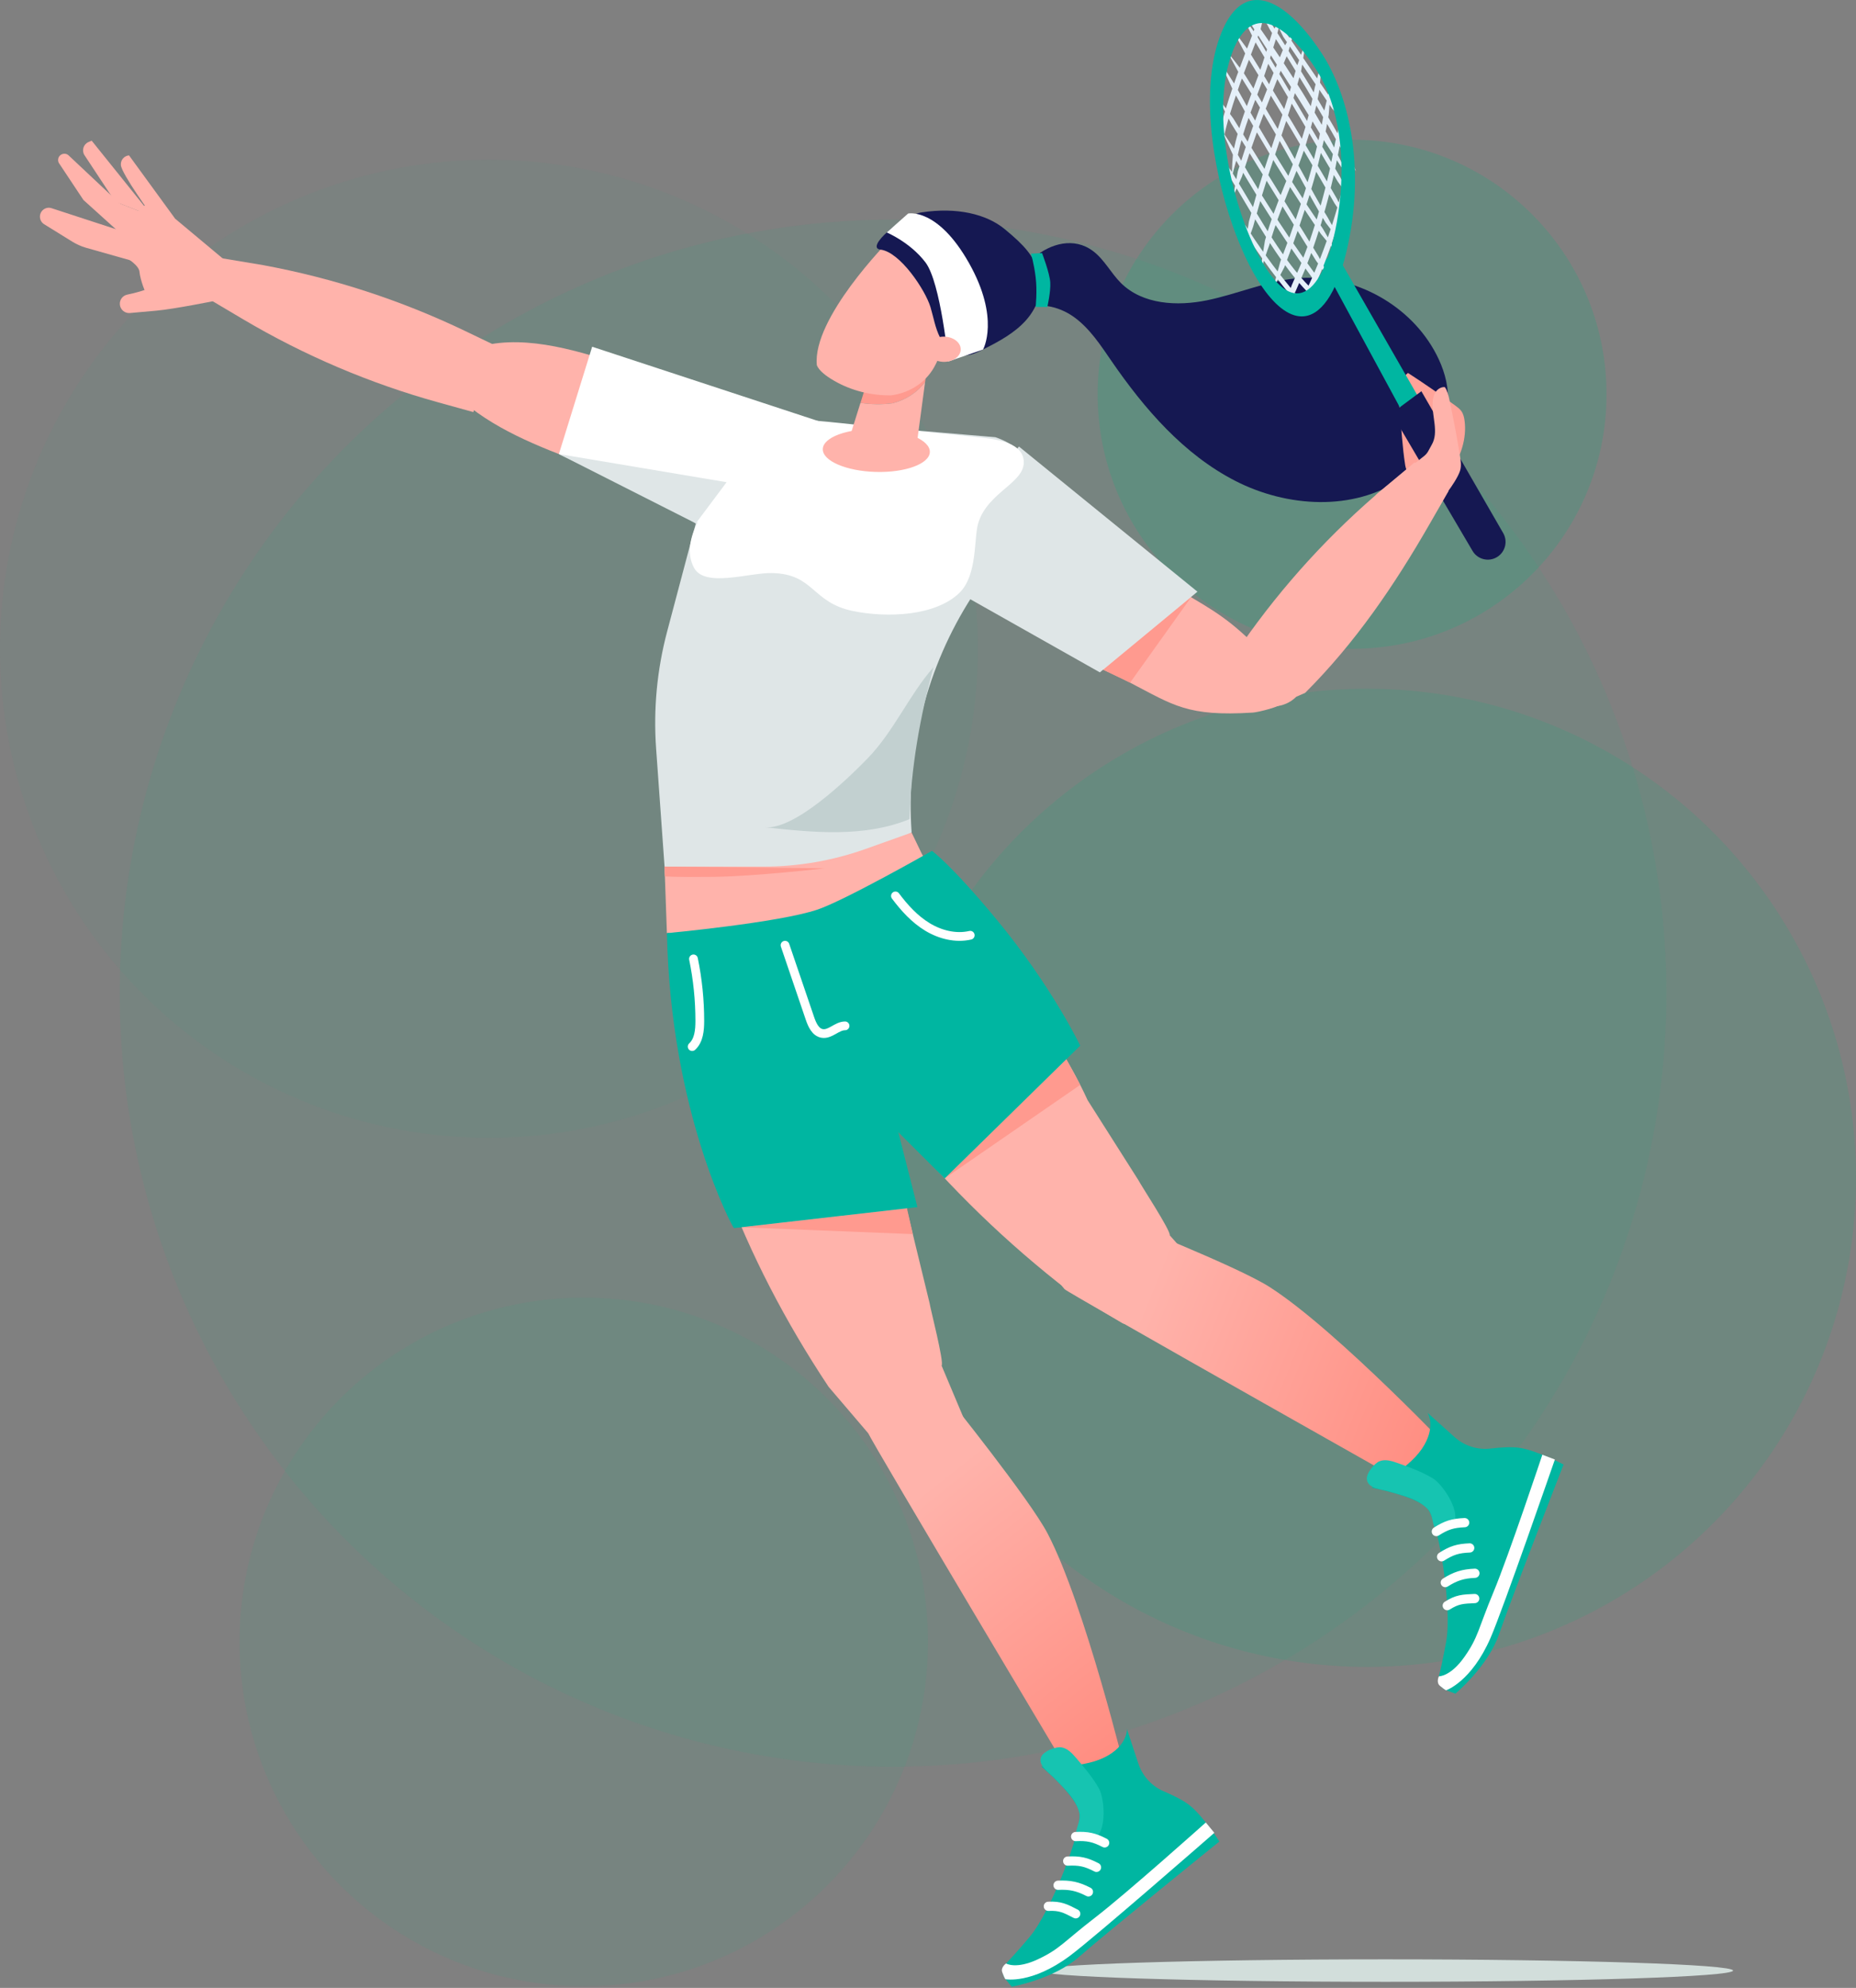 <svg width="212" height="227" viewBox="0 0 212 227" fill="none" xmlns="http://www.w3.org/2000/svg">
<rect x="0" y="0" width="212" height="227" fill="#808080" stroke="none"/>
<circle cx="102.009" cy="113.411" r="88.333" fill="#0EAF7D" fill-opacity="0.08"/>
<circle cx="66.678" cy="187.494" r="39.323" fill="#0EAF7D" fill-opacity="0.08"/>
<circle cx="55.849" cy="74.088" r="55.849" fill="#0EAF7D" fill-opacity="0.04"/>
<circle cx="156.15" cy="134.494" r="55.849" fill="#0EAF7D" fill-opacity="0.15"/>
<circle cx="154.441" cy="45.022" r="29.064" fill="#0EAF7D" fill-opacity="0.2"/>
<path d="M197.957 225.02C197.957 225.728 180.181 226.301 158.254 226.301C136.326 226.301 118.551 225.727 118.551 225.02C118.551 224.312 136.326 223.738 158.254 223.738C180.181 223.738 197.957 224.312 197.957 225.02Z" fill="#D2DEDB"/>
<path d="M124.858 28.675C126.156 29.652 126.899 31.195 128.056 32.337C130.53 34.776 134.462 34.989 137.865 34.291C141.268 33.595 144.514 32.151 147.971 31.796C154.211 31.157 160.683 34.493 163.783 39.946C164.63 41.436 165.244 43.083 165.373 44.792C165.668 48.702 163.313 52.486 160.068 54.685C154.579 58.405 147.017 57.941 141.115 54.919C135.213 51.896 130.724 46.695 126.964 41.234C125.708 39.41 124.474 37.499 122.677 36.206C120.88 34.911 118.34 34.37 116.447 35.519C116.065 35.751 116.09 32.007 116.226 31.639C116.608 30.606 117.303 30.077 118.122 29.388C120.008 27.799 122.686 27.04 124.858 28.675Z" fill="#151852"/>
<path d="M129.085 77.954C134.075 80.547 135.647 81.835 143.096 81.371C143.711 81.332 146.337 80.696 146.685 80.188C147.405 79.138 143.859 74.149 142.943 73.266C139.64 70.086 137.891 69.336 133.196 66.495C130.656 64.958 128.112 63.419 125.462 62.082C122.648 60.661 119.12 59.274 116.047 60.794C113.718 61.945 112.182 64.429 113.115 66.959C115.047 72.2 124.623 75.636 129.085 77.954Z" fill="#FFB3AB"/>
<path d="M159.855 46.644C159.709 45.196 159.67 43.476 160.823 42.586C162.664 43.779 164.47 45.024 166.239 46.321C166.487 46.502 166.737 46.689 166.917 46.938C167.152 47.264 167.244 47.671 167.293 48.069C167.545 50.063 166.869 52.096 165.745 53.763C165.367 54.324 164.911 54.871 164.289 55.138C162.779 55.786 160.763 54.718 160.516 53.17C160.174 51.023 160.075 48.807 159.855 46.644Z" fill="#FFA399"/>
<path d="M152.462 28.684L170.967 60.955C171.327 61.583 171.16 62.382 170.578 62.813C169.88 63.329 168.886 63.109 168.473 62.346L150.988 30.07L152.462 28.684Z" fill="#00B6A1"/>
<path d="M148.73 35.122C148.994 35.327 149.258 35.524 149.525 35.694C149.339 35.395 149.152 35.119 148.964 34.835C149.167 34.571 149.367 34.3 149.569 34.03C149.63 33.905 149.686 33.775 149.744 33.649C150.187 33.976 150.631 34.265 151.068 34.462C150.685 34.055 150.313 33.637 149.948 33.204C150.086 32.904 150.226 32.608 150.361 32.303C150.845 32.83 151.329 33.357 151.823 33.836C151.407 33.146 150.985 32.486 150.568 31.816C150.722 31.455 150.873 31.089 151.021 30.72C151.374 31.2 151.726 31.679 152.086 32.142C151.786 31.536 151.479 30.945 151.171 30.356C151.452 29.645 151.726 28.922 151.987 28.183C151.997 28.153 152.007 28.121 152.018 28.09C152.259 28.378 152.501 28.665 152.746 28.939C152.534 28.565 152.319 28.199 152.104 27.833C152.227 27.476 152.347 27.114 152.465 26.752C152.74 27.075 153.017 27.382 153.299 27.655C153.048 27.258 152.804 26.858 152.565 26.453C152.786 25.767 152.999 25.068 153.204 24.36C153.542 24.866 153.882 25.371 154.227 25.865C153.932 25.221 153.628 24.591 153.322 23.962C153.326 23.946 153.331 23.933 153.336 23.917C153.499 23.337 153.652 22.746 153.806 22.154C154.036 22.48 154.266 22.806 154.501 23.122C154.299 22.692 154.093 22.272 153.886 21.854C153.9 21.797 153.916 21.741 153.931 21.684C153.984 21.269 154.038 20.858 154.088 20.444C154.171 20.572 154.256 20.7 154.329 20.831C154.254 20.668 154.174 20.512 154.099 20.35C154.147 19.942 154.192 19.531 154.225 19.108C154.112 19.38 154.007 19.659 153.901 19.937C153.546 19.187 153.188 18.441 152.82 17.705C152.887 17.361 152.96 17.023 153.025 16.677L153.406 17.353C153.903 18.078 154.387 18.827 154.893 19.547C154.511 18.639 154.103 17.767 153.704 16.878L153.109 15.823C153.188 14.952 153.262 14.081 153.303 13.18C153.275 13.282 153.251 13.387 153.224 13.489C152.966 12.924 152.695 12.389 152.423 11.855L151.917 11.115C151.949 10.59 151.978 10.063 151.991 9.524C151.89 9.948 151.797 10.376 151.706 10.804L151.486 10.482L150.777 9.441C150.861 8.599 150.934 7.75 150.97 6.871C150.797 7.573 150.627 8.272 150.45 8.961L149.614 7.731L148.864 6.631C148.96 6.022 149.05 5.408 149.121 4.775C148.951 5.248 148.786 5.726 148.63 6.211L148.612 6.26L147.74 4.98L147.513 4.645C147.623 4.253 147.732 3.858 147.831 3.451C147.645 3.732 147.468 4.026 147.292 4.322L146.803 3.605C146.582 3.378 146.364 3.147 146.144 2.919C146.229 2.638 146.312 2.358 146.409 2.087C146.233 2.261 146.075 2.472 145.923 2.696C145.867 2.64 145.812 2.58 145.755 2.526C145.793 2.61 145.834 2.687 145.873 2.769C145.772 2.925 145.674 3.086 145.579 3.254L145.311 2.83C145.001 2.44 144.692 2.048 144.382 1.662C144.428 1.458 144.477 1.257 144.519 1.047C144.424 1.191 144.335 1.345 144.245 1.495C144.076 1.287 143.907 1.075 143.734 0.875C143.869 1.142 144.007 1.4 144.144 1.66C143.941 2.003 143.742 2.35 143.54 2.694C143.261 2.302 142.982 1.906 142.7 1.519L142.465 2.097C142.736 2.521 143.007 2.941 143.277 3.365L143.199 3.57C142.736 2.909 142.275 2.244 141.8 1.6C142.195 2.436 142.604 3.248 143.01 4.065L142.752 4.738C142.65 5.008 142.546 5.277 142.443 5.546C141.876 4.778 141.314 4 140.734 3.263C141.224 4.229 141.73 5.16 142.229 6.105C142.022 6.646 141.818 7.192 141.614 7.739C141.153 7.135 140.692 6.532 140.22 5.962L141.44 8.207C141.368 8.399 141.295 8.588 141.225 8.782C141.136 9.028 141.052 9.283 140.964 9.532C140.437 8.715 139.919 7.88 139.384 7.063C139.825 8.102 140.294 9.107 140.757 10.124C140.505 10.86 140.263 11.611 140.031 12.378C139.731 11.971 139.43 11.567 139.123 11.173C139.384 11.704 139.651 12.222 139.92 12.738C139.891 12.837 139.858 12.931 139.829 13.03C139.615 13.765 139.422 14.526 139.238 15.299C139.138 16.168 139.042 17.035 138.998 17.947C139.242 17.241 139.461 16.523 139.72 15.855C139.751 15.722 139.79 15.596 139.822 15.464C140.15 16.209 140.489 16.941 140.829 17.676C140.768 18.317 140.731 18.974 140.715 19.645C140.681 19.589 140.648 19.533 140.614 19.478L139.823 18.442L139.424 17.936C139.356 17.851 139.291 17.785 139.259 17.702C139.247 17.666 139.238 17.614 139.257 17.624C139.275 17.625 139.339 17.707 139.299 17.72C139.352 17.731 139.295 17.593 139.259 17.568C139.194 17.509 139.176 17.637 139.193 17.709C139.226 17.876 139.304 17.989 139.354 18.093L139.689 18.727L140.347 20.007C140.592 20.403 140.832 20.809 141.075 21.212C141.004 21.595 140.934 21.98 140.874 22.376C141.005 22.092 141.131 21.802 141.257 21.513C141.427 21.796 141.598 22.074 141.767 22.358C142.154 23.009 142.542 23.661 142.932 24.313C142.842 24.643 142.745 24.963 142.659 25.296C142.613 25.577 142.57 25.861 142.526 26.142C142.455 26.033 142.383 25.927 142.312 25.816C141.944 25.395 141.587 24.944 141.209 24.521C141.476 25.155 141.768 25.749 142.056 26.361C142.172 26.543 142.29 26.718 142.407 26.898C142.316 27.504 142.232 28.117 142.164 28.745C142.328 28.264 142.488 27.78 142.64 27.29L142.648 27.267C142.785 27.476 142.922 27.689 143.059 27.896C143.426 28.442 143.797 28.977 144.17 29.503C144.107 29.984 144.047 30.467 144.01 30.968C144.125 30.563 144.246 30.168 144.368 29.776C144.62 30.127 144.872 30.479 145.126 30.821C145.335 31.102 145.547 31.374 145.759 31.649C145.65 32.051 145.541 32.453 145.439 32.866C145.618 32.556 145.789 32.234 145.96 31.913C146.379 32.452 146.799 32.982 147.225 33.497L147.071 33.945C146.908 34.378 146.75 34.822 146.596 35.274C146.934 34.845 147.251 34.375 147.566 33.9C147.827 34.208 148.088 34.517 148.35 34.822C148.43 34.887 148.511 34.947 148.591 35.011C148.542 35.162 148.492 35.31 148.445 35.464C148.545 35.359 148.636 35.237 148.73 35.122ZM141.392 17.683C141.516 17.106 141.656 16.547 141.809 16.002L142.231 16.682L142.296 16.789C142.263 16.886 142.228 16.982 142.195 17.08C142.053 17.5 141.919 17.93 141.781 18.355C141.652 18.13 141.521 17.908 141.392 17.683ZM146.486 5.638C146.501 5.663 146.516 5.689 146.532 5.714L146.193 6.544C145.942 6.167 145.691 5.792 145.438 5.42C145.535 5.097 145.635 4.776 145.741 4.468L146.486 5.638ZM147.988 8.094C147.91 8.377 147.828 8.655 147.748 8.936C147.38 8.358 147.01 7.787 146.637 7.221L146.965 6.422C147.309 6.975 147.648 7.536 147.988 8.094ZM150.992 14.186L150.979 14.252C150.708 13.785 150.438 13.318 150.163 12.857C150.228 12.585 150.294 12.317 150.354 12.041C150.615 12.486 150.877 12.932 151.136 13.38L150.992 14.186ZM150.454 24.877C150.435 24.939 150.413 24.999 150.394 25.061C150.051 24.551 149.707 24.044 149.365 23.529C149.323 23.465 149.282 23.398 149.239 23.334C149.353 22.978 149.472 22.632 149.582 22.271C149.585 22.264 149.586 22.255 149.589 22.248C149.66 22.378 149.731 22.508 149.802 22.639C150.082 23.147 150.368 23.651 150.658 24.15C150.589 24.39 150.526 24.64 150.454 24.877ZM147.723 27.78C147.892 27.315 148.055 26.84 148.22 26.369L148.715 27.17L149.342 28.184C149.19 28.604 149.032 29.018 148.872 29.427C148.821 29.355 148.768 29.285 148.717 29.213C148.383 28.742 148.054 28.259 147.723 27.78ZM145.914 25.088C146.099 24.574 146.298 24.078 146.493 23.575L147.786 25.666C147.615 26.154 147.446 26.646 147.271 27.128C146.815 26.457 146.363 25.775 145.914 25.088ZM146.184 8.327L146.287 8.076C146.681 8.692 147.073 9.311 147.465 9.93C147.413 10.103 147.367 10.283 147.315 10.455L146.133 8.454C146.151 8.413 146.167 8.369 146.184 8.327ZM150.672 15.744C150.651 15.84 150.624 15.931 150.603 16.026L149.733 14.552C149.795 14.322 149.861 14.094 149.921 13.859C150.205 14.324 150.487 14.794 150.77 15.262L150.672 15.744ZM149.114 21.667C149.012 21.999 148.902 22.32 148.797 22.649C148.393 22.027 147.989 21.407 147.59 20.776C147.74 20.4 147.892 20.028 148.039 19.647C148.057 19.601 148.074 19.554 148.091 19.509C148.45 20.162 148.81 20.819 149.168 21.477C149.149 21.538 149.133 21.604 149.114 21.667ZM145.848 17.04C145.954 16.724 146.059 16.405 146.165 16.088C146.334 16.383 146.507 16.672 146.675 16.969C147.013 17.56 147.344 18.162 147.675 18.762C147.646 18.84 147.617 18.919 147.587 18.997C147.446 19.361 147.302 19.721 147.158 20.082C146.763 19.451 146.367 18.821 145.976 18.182C145.866 18.002 145.76 17.819 145.651 17.639C145.716 17.439 145.781 17.239 145.848 17.04ZM144.577 12.409C144.769 11.907 144.968 11.416 145.163 10.919C145.603 11.644 146.044 12.369 146.482 13.098C146.306 13.641 146.128 14.184 145.948 14.725C145.494 13.946 145.038 13.175 144.577 12.409ZM146.916 13.813C147.086 14.098 147.259 14.378 147.43 14.664C147.789 15.265 148.142 15.876 148.499 16.479C148.308 17.049 148.108 17.608 147.902 18.159C147.591 17.599 147.283 17.034 146.967 16.483C146.771 16.139 146.571 15.801 146.374 15.459C146.556 14.912 146.736 14.364 146.916 13.813ZM148.417 11.43C148.774 11.999 149.127 12.573 149.48 13.146C149.477 13.161 149.474 13.175 149.47 13.19C149.416 13.404 149.356 13.608 149.299 13.819L148.291 12.112L147.746 11.189C147.801 11.006 147.852 10.814 147.906 10.629C148.077 10.896 148.248 11.16 148.417 11.43ZM148.011 12.617L149.117 14.491C148.986 14.951 148.848 15.401 148.705 15.847C148.372 15.283 148.042 14.713 147.707 14.152C147.511 13.825 147.313 13.503 147.117 13.177C147.261 12.729 147.405 12.28 147.545 11.827L148.011 12.617ZM148.318 18.905C148.527 18.348 148.731 17.782 148.927 17.204C149.255 17.76 149.584 18.316 149.911 18.875C149.737 19.53 149.548 20.167 149.36 20.805C149.014 20.171 148.668 19.541 148.318 18.905ZM149.135 16.576C149.279 16.132 149.418 15.683 149.551 15.225L150.435 16.723C150.321 17.213 150.206 17.703 150.082 18.183C149.767 17.646 149.452 17.112 149.135 16.576ZM147.116 11.099C146.975 11.556 146.829 12.008 146.684 12.46C146.255 11.749 145.825 11.038 145.395 10.331C145.565 9.903 145.73 9.469 145.902 9.043L147.116 11.099ZM144.965 9.621C144.775 9.31 144.587 8.993 144.396 8.682C144.558 8.226 144.715 7.761 144.865 7.289L145.476 8.324C145.304 8.752 145.137 9.189 144.965 9.621ZM144.734 10.209C144.539 10.705 144.34 11.195 144.148 11.697C144.002 11.456 143.859 11.212 143.712 10.973C143.677 10.917 143.643 10.863 143.608 10.808C143.8 10.306 143.99 9.801 144.178 9.289C144.364 9.594 144.548 9.903 144.734 10.209ZM143.444 11.498C143.604 11.758 143.759 12.024 143.917 12.285C143.915 12.289 143.914 12.293 143.912 12.297C143.728 12.784 143.548 13.28 143.367 13.773C143.191 13.467 143.013 13.165 142.838 12.857C143.018 12.37 143.2 11.885 143.383 11.402C143.403 11.434 143.424 11.466 143.444 11.498ZM144.347 12.998C144.815 13.777 145.279 14.562 145.739 15.354C145.62 15.708 145.503 16.064 145.385 16.419C145.329 16.586 145.274 16.754 145.219 16.921C144.739 16.122 144.263 15.317 143.79 14.505C143.975 14.001 144.158 13.496 144.347 12.998ZM145.011 17.548C144.819 18.126 144.625 18.703 144.436 19.287L142.946 16.878C143.15 16.285 143.355 15.693 143.566 15.109C144.044 15.929 144.526 16.741 145.011 17.548ZM145.442 18.267C145.531 18.412 145.617 18.561 145.705 18.705C146.108 19.366 146.517 20.015 146.925 20.666C146.71 21.2 146.496 21.736 146.284 22.276L145.74 21.396L144.872 19.993C145.059 19.414 145.252 18.84 145.442 18.267ZM147.357 21.36C147.766 22.006 148.18 22.641 148.594 23.277C148.399 23.873 148.204 24.469 148.002 25.055L146.721 22.982C146.933 22.443 147.142 21.897 147.357 21.36ZM148.978 26.633L148.437 25.758C148.642 25.166 148.84 24.565 149.036 23.962C149.064 24.004 149.091 24.047 149.118 24.09C149.472 24.628 149.832 25.157 150.189 25.689C149.986 26.328 149.785 26.969 149.568 27.588L148.978 26.633ZM150.103 22.168C149.996 21.972 149.888 21.773 149.781 21.577C149.973 20.928 150.164 20.275 150.343 19.608C150.487 19.855 150.634 20.098 150.778 20.346L151.399 21.42C151.224 22.119 151.037 22.803 150.846 23.483C150.596 23.051 150.349 22.611 150.103 22.168ZM151.064 19.849C150.883 19.539 150.7 19.235 150.52 18.925C150.644 18.446 150.757 17.953 150.873 17.463L151.189 17.999L151.919 19.237C151.808 19.74 151.684 20.226 151.566 20.718L151.064 19.849ZM151.465 17.486L151.04 16.767C151.077 16.605 151.12 16.451 151.156 16.288L151.215 15.998C151.253 16.062 151.294 16.126 151.332 16.191L152.247 17.597C152.186 17.899 152.13 18.205 152.067 18.505L151.465 17.486ZM149.723 12.129C149.42 11.628 149.121 11.123 148.814 10.628C148.608 10.295 148.398 9.969 148.191 9.639C148.269 9.363 148.35 9.09 148.428 8.813C148.718 9.29 149.013 9.758 149.301 10.239C149.507 10.583 149.707 10.939 149.913 11.285C149.852 11.57 149.787 11.85 149.723 12.129ZM145.849 7.387L145.734 7.668C145.725 7.69 145.717 7.712 145.708 7.734L145.119 6.734L145.068 6.649C145.102 6.539 145.135 6.428 145.167 6.317C145.395 6.673 145.621 7.032 145.849 7.387ZM144.432 6.554C144.281 7.033 144.124 7.506 143.96 7.97L142.886 6.23C142.994 5.951 143.1 5.671 143.207 5.392L143.419 4.839L144.432 6.554ZM143.745 8.583C143.558 9.096 143.366 9.602 143.173 10.109C142.81 9.524 142.448 8.938 142.081 8.361C142.272 7.848 142.464 7.335 142.659 6.826L143.745 8.583ZM142.948 10.706C142.771 11.172 142.594 11.642 142.419 12.115C142.074 11.502 141.732 10.887 141.391 10.269C141.489 9.988 141.583 9.703 141.684 9.426C141.741 9.269 141.8 9.117 141.857 8.962C142.224 9.536 142.586 10.121 142.948 10.706ZM143.144 14.378C142.929 14.971 142.72 15.572 142.511 16.175L142.502 16.159L141.998 15.344C142.191 14.702 142.4 14.079 142.618 13.467C142.792 13.773 142.968 14.073 143.144 14.378ZM142.658 17.702C142.682 17.631 142.708 17.562 142.732 17.492L144.236 19.925C144.058 20.48 143.883 21.041 143.712 21.605C143.349 21.012 142.986 20.42 142.628 19.816C142.487 19.576 142.348 19.332 142.208 19.091C142.357 18.627 142.505 18.161 142.658 17.702ZM144.673 20.631L145.474 21.926L146.053 22.863C145.855 23.372 145.66 23.886 145.471 24.41C145.026 23.72 144.584 23.024 144.146 22.319C144.318 21.753 144.494 21.191 144.673 20.631ZM145.258 25.024C145.1 25.477 144.949 25.94 144.804 26.41C144.384 25.742 143.969 25.063 143.556 24.377C143.687 23.905 143.813 23.425 143.95 22.96C144.382 23.655 144.819 24.344 145.258 25.024ZM145.702 25.702C146.148 26.383 146.596 27.059 147.049 27.725L146.554 29.046C146.111 28.42 145.676 27.77 145.246 27.103C145.392 26.628 145.543 26.16 145.702 25.702ZM147.502 28.376C147.833 28.856 148.162 29.339 148.496 29.809C148.547 29.881 148.599 29.95 148.649 30.02C148.631 30.065 148.616 30.114 148.597 30.159C148.458 30.5 148.307 30.825 148.164 31.159C148.07 31.046 147.974 30.938 147.881 30.821C147.588 30.455 147.299 30.073 147.013 29.684L147.502 28.376ZM149.046 30.817C149.068 30.763 149.086 30.706 149.108 30.654C149.364 31.008 149.62 31.364 149.878 31.715C149.743 32.02 149.602 32.319 149.464 32.62C149.464 32.62 149.462 32.618 149.461 32.617C149.187 32.34 148.916 32.046 148.647 31.738C148.778 31.429 148.918 31.131 149.046 30.817ZM150.124 31.145C149.859 30.787 149.596 30.422 149.333 30.058C149.484 29.671 149.632 29.28 149.776 28.884L150.337 29.791C150.412 29.89 150.486 29.992 150.559 30.092C150.416 30.447 150.272 30.799 150.124 31.145ZM151.528 27.551C151.284 28.241 151.031 28.918 150.769 29.584C150.712 29.473 150.654 29.363 150.597 29.252L150.001 28.288C150.224 27.659 150.43 27.007 150.637 26.357C150.713 26.469 150.789 26.583 150.864 26.696C151.089 26.97 151.314 27.244 151.539 27.517C151.536 27.528 151.532 27.54 151.528 27.551ZM151.678 27.101C151.485 26.773 151.291 26.445 151.1 26.112C151.014 25.986 150.929 25.855 150.842 25.728C150.868 25.644 150.898 25.565 150.923 25.48C150.983 25.282 151.035 25.074 151.093 24.875C151.206 25.062 151.315 25.253 151.43 25.437C151.615 25.686 151.802 25.929 151.99 26.168C151.887 26.482 151.785 26.793 151.678 27.101ZM152.144 25.709C151.993 25.44 151.839 25.177 151.695 24.898C151.554 24.676 151.419 24.44 151.281 24.21C151.471 23.538 151.659 22.864 151.833 22.173L152.436 23.217C152.543 23.374 152.649 23.534 152.755 23.691C152.559 24.374 152.356 25.047 152.144 25.709ZM152.917 23.124C152.853 22.992 152.788 22.859 152.725 22.726L152.001 21.471C152.121 20.976 152.243 20.484 152.356 19.979L152.776 20.691C152.967 20.961 153.156 21.232 153.346 21.503C153.207 22.049 153.065 22.589 152.917 23.124ZM153.48 21.031C153.337 20.745 153.195 20.46 153.053 20.173L152.512 19.257C152.578 18.941 152.639 18.618 152.703 18.299L152.834 18.5L153.588 19.679C153.679 19.82 153.763 19.944 153.849 20.073C153.727 20.394 153.605 20.715 153.48 21.031ZM152.547 16.08C152.5 16.345 152.443 16.598 152.393 16.859C152.166 16.412 151.942 15.961 151.714 15.516C151.617 15.346 151.517 15.179 151.419 15.009L151.481 14.709L151.584 14.145C151.74 14.417 151.9 14.681 152.055 14.953L152.594 15.909L152.547 16.08ZM152.178 12.424C152.521 12.794 152.864 13.162 153.222 13.499C153.122 13.877 153.022 14.255 152.929 14.64L152.774 15.226L152.345 14.466C152.139 14.104 151.927 13.753 151.719 13.393L151.773 13.096C151.804 12.718 151.831 12.337 151.859 11.957L152.178 12.424ZM151.245 11.051L151.544 11.492L151.276 12.591L151.27 12.626C151.015 12.187 150.76 11.749 150.504 11.314C150.559 11.051 150.615 10.791 150.668 10.525C150.678 10.432 150.685 10.339 150.696 10.246L151.245 11.051ZM149.378 8.309L150.275 9.626C150.241 9.749 150.211 9.877 150.176 9.999C150.141 10.187 150.099 10.369 150.062 10.555C149.9 10.281 149.742 9.999 149.578 9.726C149.26 9.193 148.934 8.676 148.612 8.147C148.657 7.89 148.697 7.631 148.741 7.373L149.378 8.309ZM147.51 5.567L148.394 6.866L148.184 7.449C147.851 6.904 147.52 6.355 147.184 5.815C147.232 5.643 147.28 5.472 147.329 5.301L147.51 5.567ZM146.065 3.168C146.236 3.512 146.407 3.852 146.577 4.197L147 4.818C146.931 4.936 146.861 5.055 146.791 5.173C146.777 5.15 146.762 5.126 146.748 5.102L145.912 3.781C145.963 3.576 146.009 3.366 146.065 3.168ZM144.311 1.983C144.56 2.45 144.809 2.915 145.055 3.385L145.303 3.776C145.297 3.786 145.292 3.796 145.287 3.805C145.182 4.12 145.084 4.44 144.986 4.761C144.656 4.28 144.326 3.801 143.992 3.328C144.098 2.879 144.206 2.432 144.311 1.983ZM144.725 5.626C144.696 5.724 144.666 5.822 144.638 5.919L143.649 4.244L143.721 4.058C144.055 4.581 144.39 5.105 144.725 5.626ZM141.174 10.891C141.513 11.504 141.853 12.117 142.195 12.724C141.973 13.344 141.76 13.981 141.561 14.636L140.882 13.538C140.753 13.363 140.624 13.187 140.495 13.011C140.712 12.292 140.938 11.584 141.174 10.891ZM140.305 13.629C140.314 13.596 140.325 13.566 140.334 13.534C140.426 13.71 140.518 13.885 140.609 14.062L141.37 15.291C141.215 15.832 141.074 16.393 140.947 16.97C140.583 16.433 140.221 15.892 139.856 15.352C139.999 14.77 140.142 14.188 140.305 13.629ZM140.814 19.808C140.935 19.307 141.065 18.821 141.207 18.354C141.329 18.567 141.452 18.778 141.576 18.99C141.516 19.179 141.453 19.362 141.394 19.552C141.335 19.86 141.275 20.167 141.216 20.474C141.081 20.251 140.949 20.028 140.814 19.808ZM142.048 21.852C141.869 21.552 141.687 21.256 141.508 20.957C141.625 20.69 141.74 20.42 141.861 20.159C141.907 20.013 141.956 19.871 142.001 19.725C142.118 19.924 142.231 20.126 142.348 20.323C142.732 20.971 143.121 21.608 143.511 22.244C143.511 22.248 143.509 22.251 143.508 22.254C143.373 22.712 143.25 23.186 143.12 23.65C142.763 23.053 142.406 22.453 142.048 21.852ZM143.302 27.331C143.155 27.111 143.011 26.884 142.864 26.661L143.139 25.873C143.213 25.591 143.295 25.319 143.371 25.04C143.78 25.718 144.191 26.395 144.611 27.059C144.572 27.198 144.527 27.33 144.489 27.47C144.413 27.891 144.346 28.321 144.28 28.751C143.952 28.284 143.625 27.812 143.302 27.331ZM145.336 30.209C145.08 29.865 144.827 29.511 144.574 29.159C144.699 28.784 144.824 28.41 144.963 28.055C144.991 27.95 145.026 27.851 145.054 27.748C145.473 28.395 145.898 29.028 146.332 29.642L146.24 29.889C146.141 30.261 146.04 30.629 145.939 30.997C145.737 30.735 145.535 30.476 145.336 30.209ZM147.436 32.884C147.034 32.4 146.637 31.901 146.241 31.395C146.391 31.108 146.541 30.82 146.693 30.536L146.788 30.28C147.086 30.686 147.388 31.086 147.695 31.47C147.768 31.559 147.841 31.642 147.914 31.731C147.786 32.022 147.665 32.323 147.534 32.609L147.438 32.887C147.438 32.887 147.437 32.885 147.436 32.884ZM148.509 34.139C148.301 33.904 148.097 33.658 147.891 33.416C147.918 33.375 147.946 33.335 147.973 33.293C148.12 32.972 148.256 32.636 148.399 32.309C148.664 32.615 148.931 32.908 149.202 33.192C149.178 33.241 149.157 33.291 149.133 33.34C149.012 33.739 148.883 34.127 148.754 34.516C148.673 34.392 148.591 34.262 148.509 34.139Z" fill="#E5F0F9"/>
<path d="M140.775 25.698C138.357 18.791 137.084 9.709 139.511 3.743C140.625 1.007 142.167 -0.24 144.097 0.038C146.169 0.335 148.612 2.487 150.976 6.095C153.9 10.553 156.166 18.882 153.76 28.881C152.634 33.561 150.83 36.136 148.681 36.13C147.168 36.126 145.522 34.833 143.921 32.392C142.801 30.681 141.703 28.349 140.775 25.698ZM151.97 11.338C151.527 10.074 150.956 8.873 150.233 7.771C148.23 4.715 146.205 2.9 144.531 2.659C143.01 2.441 141.775 3.471 140.859 5.72C137.919 12.947 141.15 25.351 144.665 30.714C145.875 32.559 147.042 33.496 148.134 33.5C149.853 33.504 151.34 31.267 152.318 27.198C153.427 22.591 153.761 16.456 151.97 11.338Z" fill="#00B6A1"/>
<path d="M162.356 44.676L158.953 47.2L168.166 62.851C168.73 63.885 170.054 64.222 171.043 63.583C171.931 63.01 172.229 61.852 171.729 60.921L162.356 44.676Z" fill="#151852"/>
<path d="M161.578 52.801L165.468 56.06L163.315 59.807C159.265 66.855 154.829 73.375 149.078 79.119L148.069 79.56C146.687 80.939 144.48 81.036 142.984 79.782L139.516 76.876L141.877 73.487C146.525 66.82 152.036 60.796 158.266 55.576L161.578 52.801Z" fill="#FFB3AB"/>
<path d="M166.776 53.745C166.94 53.2 166.854 52.616 166.763 52.054C166.414 49.896 166.009 47.747 165.548 45.609C165.442 45.12 165.327 44.616 165.037 44.207C164.631 44.168 164.233 44.408 163.999 44.742C163.765 45.076 163.673 45.491 163.647 45.899C163.538 47.552 164.373 49.355 163.539 50.785C163.118 51.508 163.126 51.759 162.447 52.247C162.332 52.328 157.186 56.423 157.125 56.549C157.035 56.734 160.784 55.305 160.848 55.5C161.263 56.765 161.558 59.16 162.815 59.586C163.53 59.828 164.957 56.699 165.391 56.118C165.819 55.546 166.567 54.437 166.776 53.745Z" fill="#FFB3AB"/>
<path d="M136.116 68.109L129.085 77.954L126 76.472L136.116 68.109Z" fill="#FF9A8F"/>
<path d="M68.547 40.891C63.169 39.252 57.06 37.907 52.159 40.662C51.622 40.963 51.085 41.34 50.835 41.903C50.318 43.066 51.236 44.345 52.168 45.211C56.185 48.949 61.46 50.971 66.594 52.907C69.372 53.956 72.153 55.005 75.004 55.838C78.028 56.722 81.751 57.443 84.495 55.388C86.574 53.832 87.633 51.11 86.255 48.792C83.399 43.99 73.356 42.357 68.547 40.891Z" fill="#FFB3AB"/>
<path d="M24.028 34.242L24.006 29.266L30.06 30.277C38.053 31.755 45.814 34.286 53.142 37.803L56.865 39.589L54.065 47.056L50.084 45.954C42.251 43.785 34.739 40.587 27.746 36.445L24.028 34.242Z" fill="#FFB3AB"/>
<path d="M15.933 25.354L7.846 17.752C7.444 17.371 6.781 17.569 6.654 18.108C6.6 18.336 6.661 18.577 6.817 18.752L9.532 22.838L15.107 27.867L15.933 25.354Z" fill="#FFB3AB"/>
<path d="M17.42 24.705L10.47 16.062L10.103 16.223C9.519 16.478 9.305 17.198 9.656 17.73L13.153 23.028L17.42 24.705Z" fill="#FFB3AB"/>
<path d="M15.561 26.93L5.893 23.774C5.199 23.547 4.5 24.104 4.565 24.831C4.594 25.15 4.771 25.436 5.042 25.605L8.25 27.59C8.728 27.886 9.242 28.117 9.78 28.278L15.836 29.993L15.561 26.93Z" fill="#FFB3AB"/>
<path d="M20.018 24.99L14.737 17.742C14.172 17.793 13.756 18.29 13.807 18.855C13.898 19.876 17.419 24.707 17.419 24.707L20.018 24.99Z" fill="#FFB3AB"/>
<path d="M25.584 29.634L20.02 24.985L16.774 23.217L15.875 24.096L13.154 23.027L12.69 23.584L13.817 26.474L13.147 28.689C13.147 28.689 15.837 29.993 15.928 31.014C16.02 32.035 16.668 33.521 16.668 33.521L25.302 32.233L25.766 31.677L25.584 29.634Z" fill="#FFB3AB"/>
<path d="M24.463 34.368C24.463 34.368 19.913 35.29 17.871 35.474L14.845 35.745C14.26 35.797 13.744 35.365 13.692 34.78C13.644 34.242 14.003 33.754 14.533 33.645C15.408 33.467 16.848 33.09 18.618 32.318C21.59 31.023 25.197 31.123 25.197 31.123L24.463 34.368Z" fill="#FFB3AB"/>
<path d="M76.551 107.939L104.13 95.077C103.451 85.584 105.87 76.128 111.024 68.127L118.076 57.18C119.358 54.49 117.321 51.122 113.688 49.924L89.617 47.875C85.985 46.678 82.344 48.176 81.777 51.101L76.202 72.117C75.048 76.469 74.622 80.984 74.944 85.475L76.551 107.939Z" fill="#DFE6E7"/>
<path d="M116.387 50.988L136.777 67.564L125.629 76.778L104.785 65.016L116.387 50.988Z" fill="#DFE6E7"/>
<path d="M81.943 55.652C81.374 57.227 77.461 61.438 79.268 64.828C80.499 67.138 85.516 65.395 88.133 65.437C93.051 65.515 92.659 68.808 97.481 69.784C101.263 70.549 106.785 70.388 109.57 67.716C111.683 65.689 111.218 61.419 111.739 59.727C112.852 56.109 117.203 55.118 116.93 52.563C116.695 50.354 113.374 50.097 111.166 49.87C105.635 49.302 100.104 48.734 94.573 48.166C86.638 47.351 84.46 48.675 81.943 55.652Z" fill="white"/>
<path d="M67.639 39.594L93.963 48.244L79.477 59.766L75.938 57.547L74.194 56.725L63.838 51.849L67.639 39.594Z" fill="white"/>
<path d="M63.838 51.848L82.994 55.063L79.477 59.764L63.838 51.848Z" fill="#DFE6E7"/>
<path d="M87.342 94.46C92.893 95.074 98.718 95.653 103.887 93.538C104.059 87.635 105.085 81.884 106.623 76.195C103.791 79.427 102.133 83.481 99.071 86.634C96.923 88.845 90.755 94.837 87.342 94.46Z" fill="#C2D0D0"/>
<path d="M104.127 95.07L98.856 96.948C95.121 98.277 91.188 98.957 87.224 98.957H75.906L76.177 106.559L90.563 104.587L105.413 97.746L104.127 95.07Z" fill="#FFB3AB"/>
<path d="M94.19 99.155C94.19 99.155 86.33 100.069 81.546 100.127C76.761 100.186 75.945 100.066 75.945 100.066L75.906 98.957" fill="#FF9A8F"/>
<path d="M140.394 148.704L133.608 141.055C133.795 140.624 130.221 135.181 130.026 134.753L124.232 125.629C121.992 120.728 118.481 115.501 115.245 111.195L104.616 96.635C104.115 95.968 103.196 95.777 102.471 96.189L88.724 104.003C87.956 104.44 87.665 105.402 88.062 106.191C96.199 122.331 107.849 136.443 122.156 147.489L128.191 151.082C129.046 151.743 140.764 150.577 140.394 148.704Z" fill="#FFB3AB"/>
<path d="M121.597 147.209C121.959 147.633 164.15 171.406 164.15 171.406L166.715 166.669C166.715 166.669 152.779 151.915 145.002 146.952C141.278 144.575 127.577 139.195 127.577 139.195C127.577 139.195 116.367 141.077 121.597 147.209Z" fill="url(#paint0_linear_1399_335)"/>
<path d="M163.056 161.328C163.056 161.328 164.116 162.938 162.408 165.449C160.701 167.96 156.656 169.886 156.656 169.886C156.656 169.886 161.873 170.816 163.102 172.336C164.331 173.858 165.884 183.632 165.192 187.434C164.847 189.327 164.56 190.607 164.359 191.416C164.193 192.081 164.557 192.763 165.197 193.007L166.235 193.401C166.235 193.401 169.972 190.305 171.241 186.572C172.51 182.838 178.597 167.236 178.597 167.236C178.597 167.236 175.584 165.64 173.593 165.333C172.658 165.19 171.37 165.277 170.266 165.41C168.767 165.591 167.268 165.106 166.143 164.097L163.056 161.328Z" fill="#00B6A1"/>
<path d="M176.173 166.117C176.173 166.117 172.367 177.539 170.594 181.797C168.82 186.054 168.876 186.923 167.278 189.195C165.681 191.467 164.356 191.418 164.356 191.418C164.356 191.418 164.011 192.113 164.473 192.502C165.167 193.085 165.196 193.009 165.196 193.009C165.196 193.009 168.071 192.036 170.248 187.049C171.685 183.761 177.604 166.661 177.604 166.661L176.173 166.117Z" fill="white"/>
<path d="M157.583 166.856C158.256 166.593 159.01 166.837 159.69 167.081C161.052 167.57 162.424 168.064 163.664 168.812C164.93 169.576 167.495 173.468 165.506 174.525C163.203 175.75 164.063 173.33 163.101 172.337C161.927 171.127 160.374 170.826 158.667 170.311C157.721 170.026 156.259 170.003 156.128 168.925C156.044 168.232 156.989 167.088 157.583 166.856Z" fill="#16C4B1"/>
<path d="M164.664 177.768C165.809 177.038 166.519 176.815 167.875 176.758" stroke="white" stroke-width="1.054" stroke-miterlimit="10" stroke-linecap="round" stroke-linejoin="round"/>
<path d="M164.064 174.887C165.209 174.158 165.941 173.928 167.297 173.871" stroke="white" stroke-width="1.054" stroke-miterlimit="10" stroke-linecap="round" stroke-linejoin="round"/>
<path d="M165.086 180.716C166.231 179.987 167.111 179.709 168.468 179.652" stroke="white" stroke-width="1.054" stroke-miterlimit="10" stroke-linecap="round" stroke-linejoin="round"/>
<path d="M165.311 183.349C166.455 182.62 167.09 182.596 168.446 182.539" stroke="white" stroke-width="1.054" stroke-miterlimit="10" stroke-linecap="round" stroke-linejoin="round"/>
<path d="M107.91 134.557L121.793 120.957L123.389 123.883L107.91 134.557Z" fill="#FF9A8F"/>
<path d="M99.201 163.695C99.304 164.243 124.135 205.82 124.135 205.82L128.712 202.98C128.712 202.98 123.936 183.254 119.648 175.087C117.594 171.175 108.369 159.705 108.369 159.705C108.369 159.705 97.704 155.776 99.201 163.695Z" fill="url(#paint1_linear_1399_335)"/>
<path d="M111.52 165.366L107.553 155.941C107.869 155.593 106.233 149.29 106.186 148.823L103.632 138.32C103.087 132.96 101.442 126.882 99.762 121.762L94.377 104.559C94.117 103.766 93.309 103.29 92.49 103.448L76.96 106.429C76.093 106.596 76.401 109.329 76.525 110.204C79.041 128.103 84.643 143.295 94.641 158.354L99.2 163.696C99.798 164.596 111.268 167.259 111.52 165.366Z" fill="#FFB3AB"/>
<path d="M128.719 197.441C128.719 197.441 128.841 199.365 126.112 200.698C123.383 202.031 118.917 201.696 118.917 201.696C118.917 201.696 122.985 205.092 123.297 207.022C123.609 208.952 120.107 218.209 117.619 221.166C116.38 222.638 115.496 223.607 114.919 224.209C114.446 224.705 114.422 225.477 114.858 226.006L115.563 226.864C115.563 226.864 120.343 226.03 123.298 223.419C126.252 220.808 139.28 210.284 139.28 210.284C139.28 210.284 137.458 207.402 135.88 206.148C135.14 205.56 133.977 204.997 132.954 204.564C131.562 203.976 130.502 202.811 130.026 201.377L128.719 197.441Z" fill="#00B6A1"/>
<path d="M137.733 208.109C137.733 208.109 128.761 216.137 125.108 218.953C121.454 221.769 121.072 222.551 118.557 223.73C116.043 224.909 114.918 224.21 114.918 224.21C114.918 224.21 114.273 224.643 114.481 225.209C114.793 226.059 114.857 226.007 114.857 226.007C114.857 226.007 117.835 226.59 122.201 223.341C125.08 221.198 138.706 209.291 138.706 209.291L137.733 208.109Z" fill="white"/>
<path d="M121.226 199.527C121.941 199.632 122.474 200.218 122.943 200.768C123.883 201.869 124.829 202.979 125.534 204.244C126.254 205.535 126.549 210.187 124.298 210.118C121.69 210.038 123.638 208.363 123.296 207.025C122.878 205.392 121.678 204.359 120.452 203.065C119.772 202.349 118.514 201.603 118.936 200.602C119.207 199.958 120.594 199.433 121.226 199.527Z" fill="#16C4B1"/>
<path d="M121.957 212.517C123.313 212.452 124.04 212.61 125.246 213.234" stroke="white" stroke-width="1.054" stroke-miterlimit="10" stroke-linecap="round" stroke-linejoin="round"/>
<path d="M122.865 209.716C124.221 209.651 124.97 209.814 126.176 210.438" stroke="white" stroke-width="1.054" stroke-miterlimit="10" stroke-linecap="round" stroke-linejoin="round"/>
<path d="M120.859 215.277C122.216 215.212 123.117 215.409 124.324 216.032" stroke="white" stroke-width="1.054" stroke-miterlimit="10" stroke-linecap="round" stroke-linejoin="round"/>
<path d="M119.748 217.681C121.104 217.616 121.667 217.91 122.873 218.534" stroke="white" stroke-width="1.054" stroke-miterlimit="10" stroke-linecap="round" stroke-linejoin="round"/>
<path d="M84.707 140.144L103.593 137.969L104.263 140.923L84.707 140.144Z" fill="#FF9A8F"/>
<path d="M106.453 97.16C106.453 97.16 108.632 98.711 113.869 105.042C120.166 112.654 123.387 119.404 123.387 119.404L107.909 134.567L102.61 129.288L104.789 137.84L83.831 140.236C83.729 140.239 76.586 127.053 76.182 106.557C76.182 106.557 88.976 105.361 93.385 103.864C96.578 102.78 106.453 97.16 106.453 97.16Z" fill="#00B6A1"/>
<path d="M79.212 109.496C79.693 111.826 79.935 114.205 79.934 116.585C79.933 117.634 79.834 118.802 79.062 119.512" stroke="white" stroke-miterlimit="10" stroke-linecap="round" stroke-linejoin="round"/>
<path d="M102.281 102.305C103.301 103.67 104.473 104.958 105.929 105.843C107.386 106.728 109.163 107.179 110.824 106.797" stroke="white" stroke-miterlimit="10" stroke-linecap="round" stroke-linejoin="round"/>
<path d="M89.67 107.934C90.619 110.721 91.567 113.507 92.516 116.294C92.766 117.028 93.145 117.877 93.909 118.008C94.83 118.166 95.589 117.146 96.524 117.143" stroke="white" stroke-miterlimit="10" stroke-linecap="round" stroke-linejoin="round"/>
<path d="M105.669 43.625L105.943 41.582L99.081 43.476L98.289 46.002C99.505 46.19 100.74 46.206 101.949 46.05C103.485 45.663 104.78 44.797 105.669 43.625Z" fill="#FF9A8F"/>
<path d="M104.548 51.972L105.667 43.625C104.777 44.796 103.483 45.663 101.946 46.05C100.738 46.206 99.502 46.189 98.286 46.002L96.523 51.62L104.548 51.972Z" fill="#FFB3AB"/>
<path d="M93.983 51.278C93.945 52.626 96.653 53.795 100.029 53.889C103.406 53.983 106.173 52.965 106.21 51.617C106.248 50.268 103.54 49.1 100.164 49.006C96.788 48.913 94.02 49.93 93.983 51.278Z" fill="#FFB3AB"/>
<path d="M95.259 43.469C94.343 42.937 93.556 42.328 93.305 41.715C92.746 36.352 101.527 27.496 101.527 27.496L106.799 28.024L110.398 34.389L106.872 41.608C105.931 43.535 104.045 44.849 101.793 45.146C99.539 45.175 97.254 44.627 95.259 43.469Z" fill="#FFB3AB"/>
<path d="M114.767 26.167C117.084 28.084 118.012 29.169 118.656 31.08C119.292 32.963 118.517 35.095 117.19 36.576C115.864 38.056 114.062 39.012 112.289 39.909C111.615 40.251 110.904 40.596 110.148 40.584C108.937 40.563 107.917 39.61 107.37 38.53C106.822 37.45 106.631 36.231 106.284 35.071C105.71 33.154 102.829 28.775 100.576 28.505C98.74 28.285 103.123 24.587 105.231 24.259C109.305 23.625 112.697 24.456 114.767 26.167Z" fill="#151852"/>
<path d="M101.289 26.545C101.289 26.545 103.962 27.66 105.711 29.964C107.46 32.268 108.32 41.279 108.32 41.279L112.287 39.912C112.287 39.912 114.275 36.388 110.675 30.023C107.075 23.657 103.73 24.384 103.73 24.384L101.289 26.545Z" fill="white"/>
<path d="M117.76 28.97C117.76 28.97 118.094 30.038 118.294 31.641C118.495 33.244 118.294 35.048 118.294 35.048H119.631C119.631 35.048 120.031 33.311 119.965 32.242C119.898 31.174 119.029 28.902 119.029 28.902L117.76 28.97Z" fill="#00B6A1"/>
<path d="M109.67 39.514C109.391 38.745 108.334 38.287 107.309 38.489C106.285 38.692 105.681 39.48 105.961 40.25C106.241 41.018 107.298 41.477 108.322 41.274C109.347 41.071 109.95 40.283 109.67 39.514Z" fill="#FFB3AB"/>
<defs>
<linearGradient id="paint0_linear_1399_335" x1="131.269" y1="146.998" x2="165.081" y2="160.653" gradientUnits="userSpaceOnUse">
<stop offset="0.003" stop-color="#FFB3AB"/>
<stop offset="1" stop-color="#FF8E82"/>
</linearGradient>
<linearGradient id="paint1_linear_1399_335" x1="107.702" y1="168.313" x2="130.278" y2="196.949" gradientUnits="userSpaceOnUse">
<stop offset="0.003" stop-color="#FFB3AB"/>
<stop offset="1" stop-color="#FF8E82"/>
</linearGradient>
</defs>
</svg>
